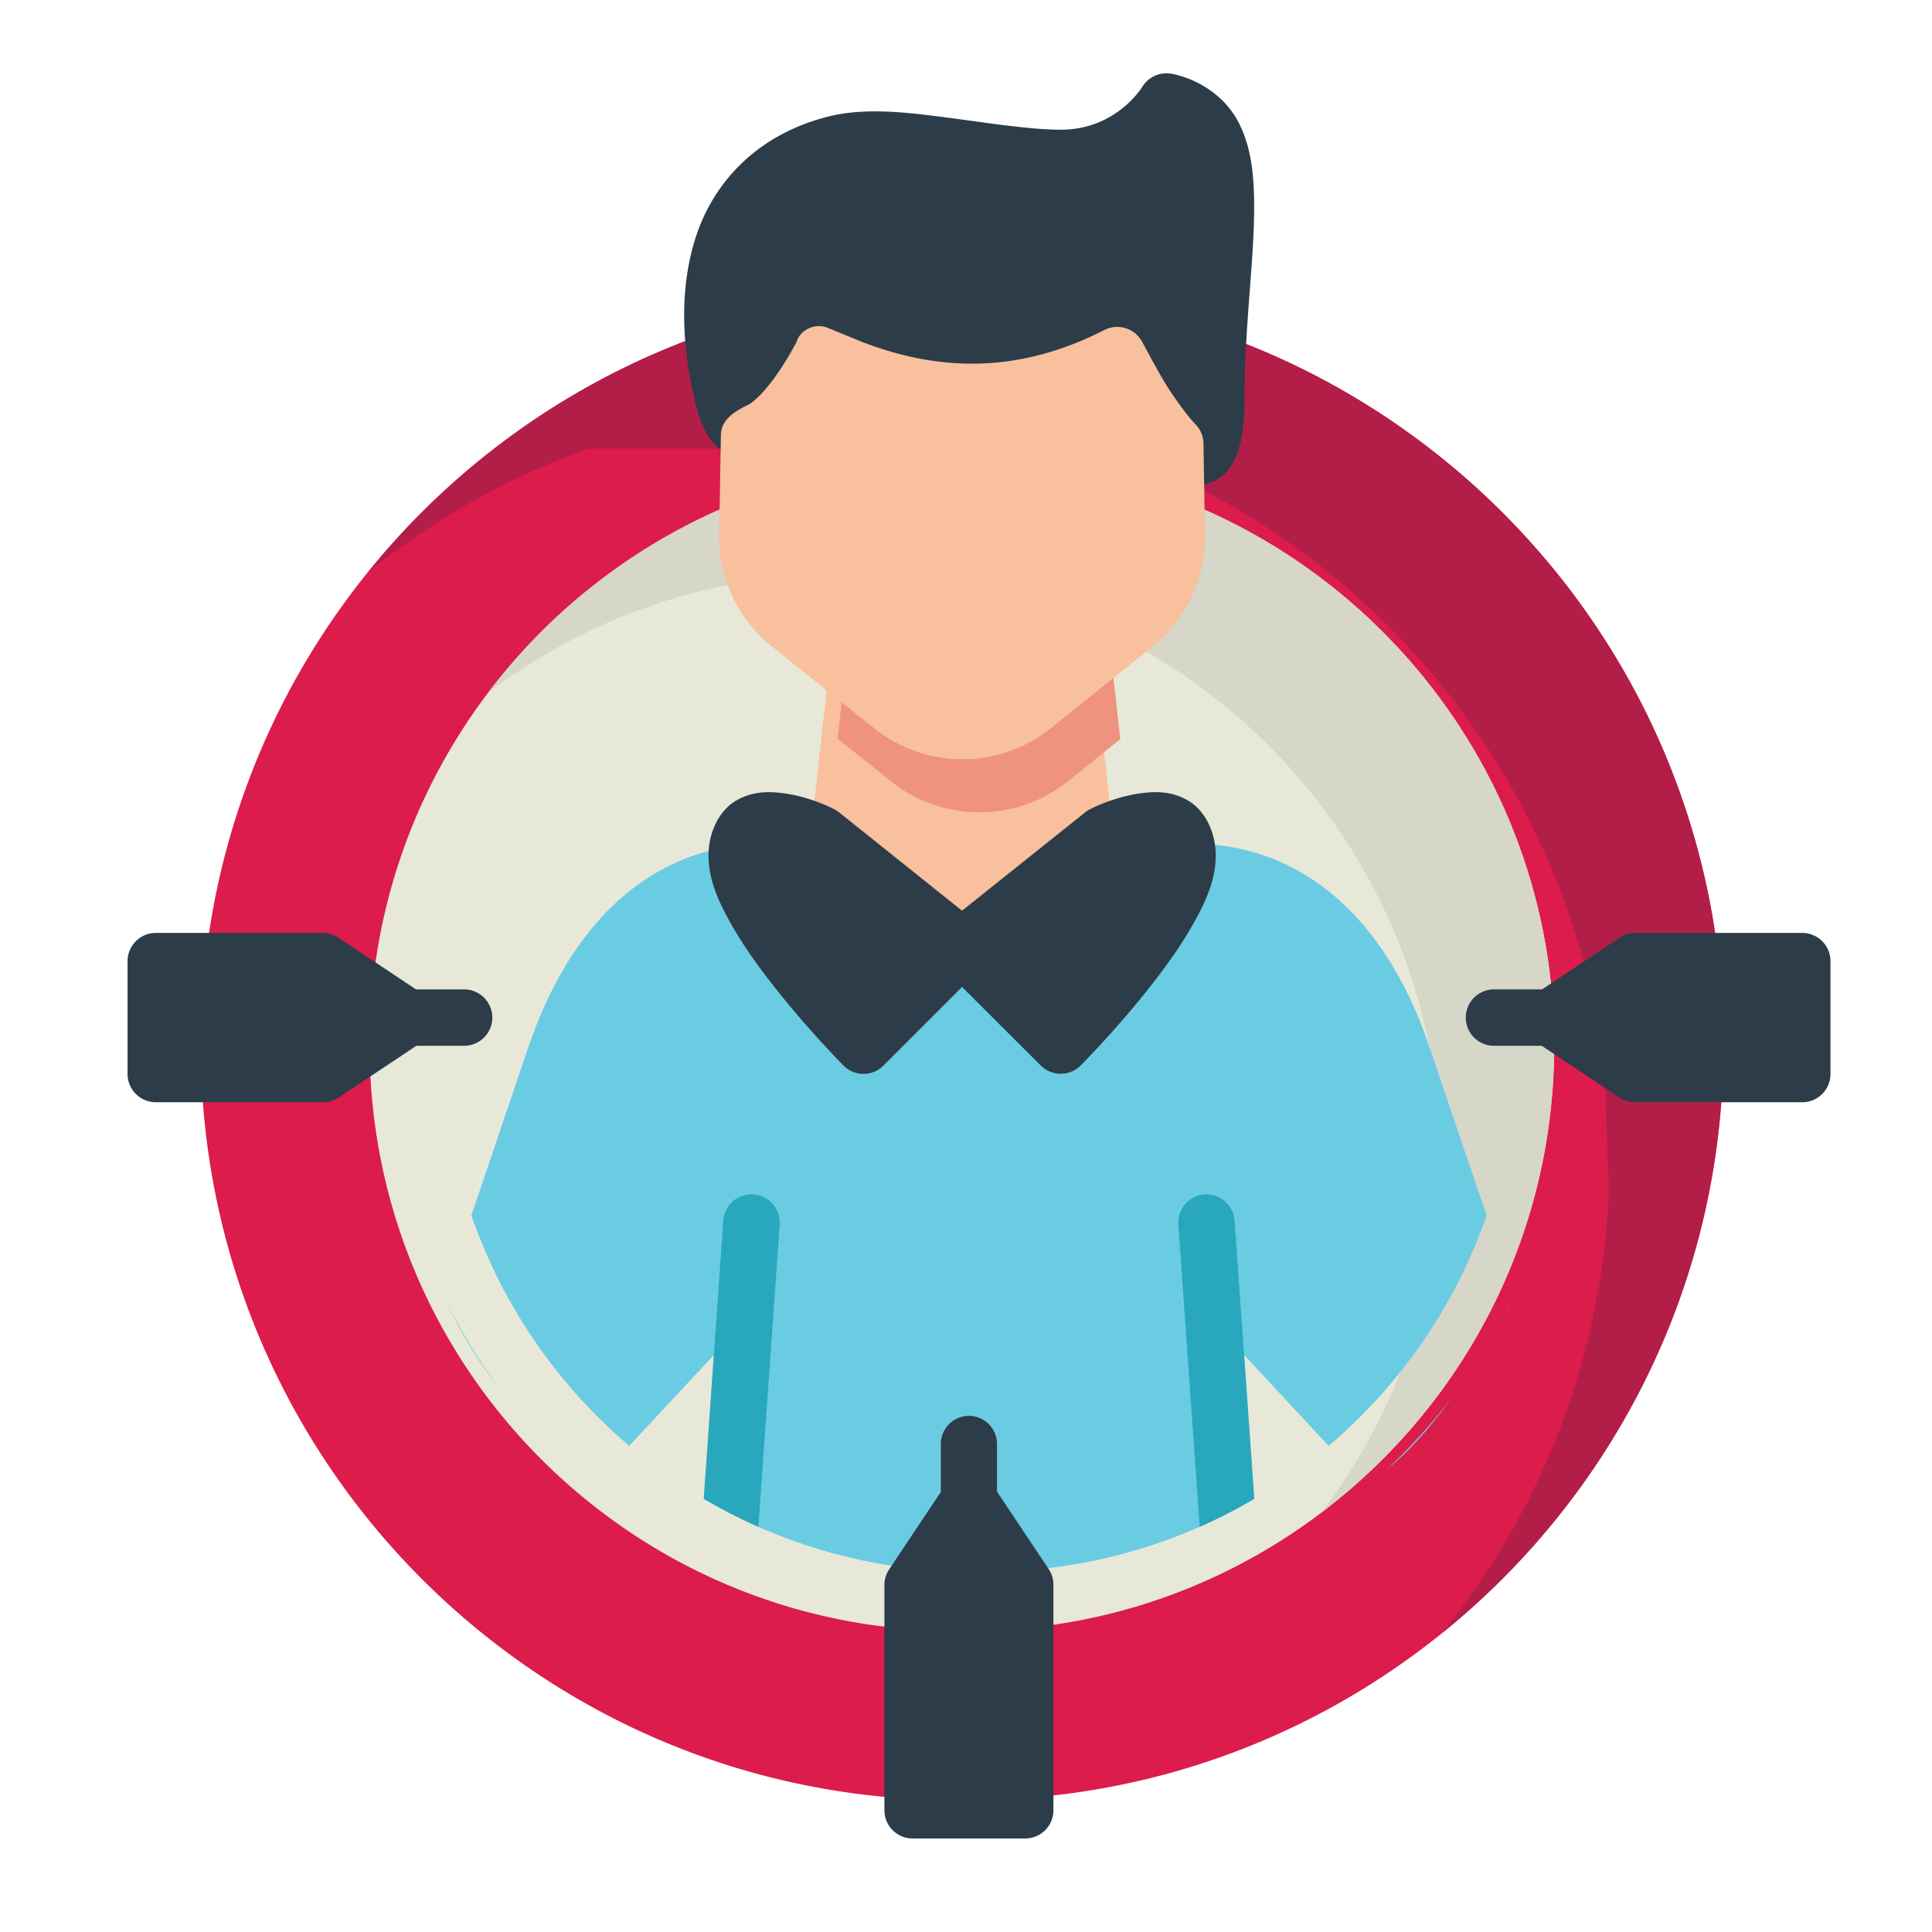 <?xml version="1.0" encoding="UTF-8" standalone="no"?>
<svg
   xmlns:dc="http://purl.org/dc/elements/1.1/"
   xmlns:cc="http://creativecommons.org/ns#"
   xmlns:rdf="http://www.w3.org/1999/02/22-rdf-syntax-ns#"
   xmlns:svg="http://www.w3.org/2000/svg"
   xmlns="http://www.w3.org/2000/svg"
   xmlns:sodipodi="http://sodipodi.sourceforge.net/DTD/sodipodi-0.dtd"
   xmlns:inkscape="http://www.inkscape.org/namespaces/inkscape"
   sodipodi:docname="User Target.svg"
   inkscape:version="1.0 (4035a4fb49, 2020-05-01)"
   id="svg831"
   version="1.1"
   viewBox="0 0 22.578 22.578"
   height="64pt"
   width="64pt"
   inkscape:export-filename="/media/taufikramadhan/Data/Tr Design Studio/Project Design/TR Creative Design/Icon Design/Project Hiring/Icon Icons/007 - Design And Development/Send/1 - Line/SVG/10. Content Design.png"
   inkscape:export-xdpi="576"
   inkscape:export-ydpi="576">
  <defs
     id="defs825">
    <pattern
       y="0"
       x="0"
       height="6"
       width="6"
       patternUnits="userSpaceOnUse"
       id="EMFhbasepattern" />
    <pattern
       y="0"
       x="0"
       height="6"
       width="6"
       patternUnits="userSpaceOnUse"
       id="EMFhbasepattern-9" />
    <pattern
       y="0"
       x="0"
       height="6"
       width="6"
       patternUnits="userSpaceOnUse"
       id="EMFhbasepattern-0" />
    <pattern
       y="0"
       x="0"
       height="6"
       width="6"
       patternUnits="userSpaceOnUse"
       id="EMFhbasepattern-7" />
    <pattern
       y="0"
       x="0"
       height="6"
       width="6"
       patternUnits="userSpaceOnUse"
       id="EMFhbasepattern-2" />
    <pattern
       y="0"
       x="0"
       height="6"
       width="6"
       patternUnits="userSpaceOnUse"
       id="EMFhbasepattern-98" />
    <pattern
       y="0"
       x="0"
       height="6"
       width="6"
       patternUnits="userSpaceOnUse"
       id="EMFhbasepattern-6" />
    <pattern
       y="0"
       x="0"
       height="6"
       width="6"
       patternUnits="userSpaceOnUse"
       id="EMFhbasepattern-01" />
    <pattern
       y="0"
       x="0"
       height="6"
       width="6"
       patternUnits="userSpaceOnUse"
       id="EMFhbasepattern-07" />
    <pattern
       y="0"
       x="0"
       height="6"
       width="6"
       patternUnits="userSpaceOnUse"
       id="EMFhbasepattern-8" />
    <pattern
       y="0"
       x="0"
       height="6"
       width="6"
       patternUnits="userSpaceOnUse"
       id="EMFhbasepattern-4" />
    <pattern
       y="0"
       x="0"
       height="6"
       width="6"
       patternUnits="userSpaceOnUse"
       id="EMFhbasepattern-40" />
    <pattern
       y="0"
       x="0"
       height="6"
       width="6"
       patternUnits="userSpaceOnUse"
       id="EMFhbasepattern-08" />
    <pattern
       y="0"
       x="0"
       height="6"
       width="6"
       patternUnits="userSpaceOnUse"
       id="EMFhbasepattern-04" />
    <pattern
       y="0"
       x="0"
       height="6"
       width="6"
       patternUnits="userSpaceOnUse"
       id="EMFhbasepattern-014" />
    <pattern
       y="0"
       x="0"
       height="6"
       width="6"
       patternUnits="userSpaceOnUse"
       id="EMFhbasepattern-27" />
    <pattern
       y="0"
       x="0"
       height="6"
       width="6"
       patternUnits="userSpaceOnUse"
       id="EMFhbasepattern-09" />
    <pattern
       y="0"
       x="0"
       height="6"
       width="6"
       patternUnits="userSpaceOnUse"
       id="EMFhbasepattern-5" />
    <pattern
       y="0"
       x="0"
       height="6"
       width="6"
       patternUnits="userSpaceOnUse"
       id="EMFhbasepattern-018" />
  </defs>
  <sodipodi:namedview
     inkscape:document-rotation="0"
     inkscape:snap-global="true"
     inkscape:snap-nodes="false"
     inkscape:bbox-nodes="true"
     inkscape:snap-bbox="true"
     showguides="true"
     inkscape:snap-midpoints="true"
     inkscape:snap-smooth-nodes="true"
     inkscape:snap-intersection-paths="true"
     inkscape:object-paths="true"
     inkscape:showpageshadow="false"
     inkscape:pagecheckerboard="true"
     inkscape:window-maximized="1"
     inkscape:window-y="-8"
     inkscape:window-x="-8"
     inkscape:window-height="706"
     inkscape:window-width="1366"
     units="pt"
     showgrid="false"
     inkscape:current-layer="layer1"
     inkscape:document-units="pt"
     inkscape:cy="42.56527"
     inkscape:cx="42.682208"
     inkscape:zoom="4.2757863"
     inkscape:pageshadow="2"
     inkscape:pageopacity="0.0"
     borderopacity="1.0"
     bordercolor="#666666"
     pagecolor="#ffffff"
     id="base">
    <inkscape:grid
       id="grid1378"
       type="xygrid" />
    <sodipodi:guide
       inkscape:locked="false"
       id="guide1380"
       orientation="78,0"
       position="0.97,21.608" />
    <sodipodi:guide
       inkscape:locked="false"
       id="guide1382"
       orientation="0,78"
       position="0.97,0.97" />
    <sodipodi:guide
       inkscape:locked="false"
       id="guide1384"
       orientation="-78,0"
       position="21.608,0.97" />
    <sodipodi:guide
       inkscape:locked="false"
       id="guide1386"
       orientation="0,-78"
       position="21.608,21.608" />
  </sodipodi:namedview>
  <g
     transform="translate(0,-274.422)"
     id="layer1"
     inkscape:groupmode="layer"
     inkscape:label="Icon">
    <g
       style="stroke-width:0.795"
       id="g34163"
       transform="matrix(1.258,0,0,1.258,-114.526,-39.009)">
      <path
         style="color:#000000;clip-rule:evenodd;fill:#dc1c4b;fill-rule:evenodd;stroke-width:0.795;stroke-linecap:round;stroke-linejoin:round;stroke-miterlimit:1.5"
         d="m 97.609,252.26 a 0.262,0.262 0 0 0 -0.09,0.016 c -2.459,0.893 -4.276,3.122 -4.574,5.809 a 0.262,0.262 0 0 0 -0.002,0.021 l -0.033,1.047 a 0.262,0.262 0 0 0 0,0.019 c 0.154,3.543 2.945,6.41 6.457,6.68 a 0.262,0.262 0 0 0 0.02,0 h 1.176 a 0.262,0.262 0 0 0 0.021,0 c 3.512,-0.27 6.303,-3.137 6.457,-6.68 a 0.262,0.262 0 0 0 0,-0.019 l -0.035,-1.047 a 0.262,0.262 0 0 0 0,-0.021 c -0.298,-2.686 -2.118,-4.915 -4.576,-5.809 a 0.262,0.262 0 0 0 -0.088,-0.016 z"
         id="path767336" />
      <path
         id="path37725"
         style="color:#000000;clip-rule:evenodd;fill:#b31e48;fill-opacity:1;fill-rule:evenodd;stroke-width:0.795;stroke-linecap:round;stroke-linejoin:round;stroke-miterlimit:1.5"
         d="m 97.61,252.26 a 0.262,0.262 0 0 0 -0.09,0.016 c -1.214,0.441 -2.271,1.208 -3.066,2.194 0.597,-0.482 1.274,-0.869 2.008,-1.136 a 0.262,0.262 0 0 1 0.09,-0.016 h 4.732 a 0.262,0.262 0 0 1 0.088,0.016 c 2.459,0.893 4.279,3.122 4.576,5.808 a 0.262,0.262 0 0 1 0,0.022 l 0.035,1.046 a 0.262,0.262 0 0 1 0,0.02 c -0.067,1.545 -0.636,2.961 -1.547,4.089 1.518,-1.225 2.515,-3.07 2.605,-5.147 a 0.262,0.262 0 0 0 0,-0.02 l -0.035,-1.047 a 0.262,0.262 0 0 0 0,-0.021 c -0.298,-2.686 -2.118,-4.915 -4.576,-5.808 a 0.262,0.262 0 0 0 -0.088,-0.016 z" />
      <path
         style="color:#000000;clip-rule:evenodd;fill:#e8e8d9;fill-rule:evenodd;stroke-width:0.795;stroke-linecap:round;stroke-linejoin:round;stroke-miterlimit:1.5"
         d="m 97.98,253.799 a 0.262,0.262 0 0 0 -0.098,0.019 c -1.999,0.805 -3.41,2.762 -3.41,5.045 0,2.813 2.146,5.134 4.889,5.41 a 0.262,0.262 0 0 0 0.025,0.002 h 1.176 a 0.262,0.262 0 0 0 0.027,-0.002 c 2.743,-0.276 4.887,-2.598 4.887,-5.41 0,-2.283 -1.411,-4.24 -3.41,-5.045 a 0.262,0.262 0 0 0 -0.098,-0.019 z"
         id="path767344" />
      <path
         id="path41246"
         style="color:#000000;clip-rule:evenodd;fill:#d6d6c9;fill-opacity:1;fill-rule:evenodd;stroke-width:0.795;stroke-linecap:round;stroke-linejoin:round;stroke-miterlimit:1.5"
         d="m 103.317,263.198 c 0.691,-0.912 1.101,-2.047 1.101,-3.277 0,-2.813 -2.144,-5.134 -4.887,-5.411 a 0.262,0.262 0 0 0 -0.027,-0.002 h -1.176 a 0.262,0.262 0 0 0 -0.025,0.002 c -1.019,0.103 -1.955,0.488 -2.73,1.075 0.889,-1.174 2.244,-1.978 3.788,-2.133 a 0.262,0.262 0 0 1 0.025,-0.002 h 1.176 a 0.262,0.262 0 0 1 0.027,0.002 c 2.743,0.276 4.887,2.598 4.887,5.411 0,1.769 -0.848,3.342 -2.16,4.335 z" />
      <path
         id="path767408"
         style="color:#000000;clip-rule:evenodd;fill:#2c3d49;fill-rule:evenodd;stroke-width:1.573px;stroke-linecap:round;stroke-linejoin:round;stroke-miterlimit:1.5"
         d="m 400.859,-83.963 a 0.99,0.99 0 0 0 -0.547,0.17 l -2.713,1.809 h -1.688 a 0.99,0.99 0 0 0 -0.988,0.99 0.99,0.99 0 0 0 0.988,0.988 h 1.676 l 2.725,1.816 a 0.99,0.99 0 0 0 0.547,0.162 h 5.861 a 0.99,0.99 0 0 0 0.988,-0.99 v -3.955 a 0.99,0.99 0 0 0 -0.988,-0.99 z"
         transform="matrix(0.265,0,0,0.265,0,280.067)" />
      <path
         id="path767430"
         style="color:#000000;clip-rule:evenodd;fill:#2c3d49;fill-rule:evenodd;stroke-width:3.003;stroke-linecap:round;stroke-linejoin:round;stroke-miterlimit:1.5"
         d="m 349.002,-83.963 a 0.99,0.99 0 0 0 -0.99,0.99 v 3.955 a 0.99,0.99 0 0 0 0.99,0.99 h 5.854 a 0.99,0.99 0 0 0 0.553,-0.162 l 2.725,-1.816 h 1.676 a 0.99,0.99 0 0 0 0.988,-0.988 0.99,0.99 0 0 0 -0.988,-0.99 h -1.688 l -2.713,-1.809 a 0.99,0.99 0 0 0 -0.553,-0.17 z"
         transform="matrix(0.265,0,0,0.265,0,280.067)" />
      <path
         style="color:#000000;clip-rule:evenodd;fill:#f8c09d;fill-opacity:1;fill-rule:evenodd;stroke-width:0.795;stroke-linecap:round;stroke-linejoin:round;stroke-miterlimit:1.5"
         d="m 98.994,255.199 a 0.262,0.262 0 0 0 -0.262,0.232 l -0.174,1.562 a 0.262,0.262 0 0 0 0.004,0.076 l 0.195,1.053 a 0.262,0.262 0 0 0 0.271,0.213 l 1.994,-0.107 A 0.262,0.262 0 0 0 101.268,258 l 0.123,-0.943 a 0.262,0.262 0 0 0 0,-0.062 l -0.174,-1.562 a 0.262,0.262 0 0 0 -0.26,-0.232 z"
         id="path767352" />
      <path
         style="color:#000000;clip-rule:evenodd;fill:#2c3d49;fill-rule:evenodd;stroke-width:0.795;stroke-linecap:round;stroke-linejoin:round;stroke-miterlimit:1.5"
         d="m 101.932,249.838 a 0.262,0.262 0 0 0 -0.281,0.117 c 0,0 -0.241,0.4 -0.756,0.4 -0.292,0 -0.68,-0.063 -1.062,-0.113 -0.383,-0.05 -0.759,-0.094 -1.096,-0.01 -0.665,0.166 -1.069,0.611 -1.234,1.117 -0.165,0.507 -0.124,1.063 -0.002,1.555 0.034,0.137 0.077,0.25 0.152,0.346 0.075,0.096 0.198,0.17 0.322,0.178 0.248,0.016 0.391,-0.13 0.512,-0.258 0.173,-0.184 0.233,-0.316 0.297,-0.43 0.828,0.339 1.679,0.344 2.51,0.002 0.071,0.138 0.176,0.36 0.381,0.609 0.066,0.08 0.135,0.154 0.223,0.215 0.088,0.06 0.225,0.125 0.383,0.068 0.157,-0.056 0.231,-0.197 0.268,-0.324 0.036,-0.128 0.051,-0.275 0.051,-0.469 0,-0.696 0.098,-1.323 0.088,-1.846 -0.005,-0.261 -0.035,-0.504 -0.15,-0.719 -0.116,-0.215 -0.334,-0.378 -0.604,-0.439 z"
         id="path767444" />
      <path
         id="path32058"
         style="color:#000000;clip-rule:evenodd;fill:#ef937e;fill-opacity:1;fill-rule:evenodd;stroke-width:3.003;stroke-linecap:round;stroke-linejoin:round;stroke-miterlimit:1.5"
         d="m 374.15,-93.986 a 0.99,0.99 0 0 0 -0.988,0.877 l -0.26,2.334 c 0.649,0.519 1.261,1.008 1.883,1.504 1.805,1.44 4.387,1.439 6.188,-0.006 0.607,-0.487 1.205,-0.968 1.84,-1.479 l -0.262,-2.354 a 0.99,0.99 0 0 0 -0.98,-0.877 z"
         transform="matrix(0.265,0,0,0.265,0,280.067)" />
      <path
         style="color:#000000;clip-rule:evenodd;fill:#f8c09d;fill-rule:evenodd;stroke-width:0.795;stroke-linecap:round;stroke-linejoin:round;stroke-miterlimit:1.5"
         d="m 98.721,252.193 c -0.111,-0.042 -0.25,0.018 -0.285,0.137 0,0 -0.084,0.165 -0.199,0.324 -0.058,0.08 -0.123,0.157 -0.176,0.203 -0.031,0.025 -0.044,0.039 -0.064,0.049 -0.132,0.064 -0.258,0.139 -0.262,0.282 l -0.016,0.927 c -3e-6,6.7e-4 -3e-6,0.001 0,0.002 -0.006,0.405 0.176,0.789 0.492,1.041 0.272,0.217 0.637,0.509 0.951,0.76 0.478,0.381 1.16,0.38 1.637,-0.002 0.311,-0.25 0.673,-0.541 0.943,-0.758 0.315,-0.252 0.496,-0.636 0.49,-1.039 l -0.014,-0.848 c -6.1e-4,-0.05 -0.015,-0.099 -0.043,-0.141 -3e-5,-5e-5 -0.023,-0.029 -0.023,-0.029 -7e-5,-8e-5 -0.006,-0.008 -0.008,-0.01 -0.003,-0.003 -0.005,-0.003 -0.006,-0.004 -0.002,-0.002 -10e-4,-0.003 -0.002,-0.004 l -0.008,-0.008 c -0.007,-0.008 -0.021,-0.022 -0.041,-0.047 -0.041,-0.05 -0.111,-0.14 -0.209,-0.291 v -0.002 c -0.07,-0.108 -0.229,-0.408 -0.229,-0.408 -0.067,-0.127 -0.224,-0.177 -0.352,-0.111 -0.757,0.386 -1.482,0.403 -2.24,0.115 z"
         id="path767452"
         sodipodi:nodetypes="ccccccccccssccscssscccccccc" />
      <path
         id="path767360"
         style="color:#000000;clip-rule:evenodd;fill:#6acce2;fill-rule:evenodd;stroke-width:3.003;stroke-linecap:round;stroke-linejoin:round;stroke-miterlimit:1.5"
         d="m 370.031,-87.078 c -2.003,0.07 -3.705,0.906 -5.012,2.164 -1.306,1.258 -2.241,2.925 -2.879,4.738 a 0.99,0.99 0 0 0 -0.008,0.008 l -2.068,6.105 c 1.097,3.171 3.029,5.952 5.533,8.08 l 2.965,-3.18 -0.352,5.037 c 2.249,1.324 4.801,2.188 7.527,2.463 h 4.244 c 2.726,-0.274 5.278,-1.139 7.527,-2.463 l -0.352,-5.037 2.961,3.182 c 2.505,-2.128 4.437,-4.907 5.535,-8.078 l -2.074,-6.109 a 0.99,0.99 0 0 0 0,-0.002 0.99,0.99 0 0 0 0,-0.002 0.99,0.99 0 0 0 0,-0.002 0.99,0.99 0 0 0 0,-0.002 c -0.638,-1.813 -1.572,-3.48 -2.879,-4.738 -1.307,-1.258 -3.016,-2.094 -5.02,-2.164 a 0.99,0.99 0 0 0 -0.361,0.059 l -7.463,2.65 -7.457,-2.65 a 0.99,0.99 0 0 0 -0.369,-0.059 z m 26.451,16.127 c -0.041,0.082 -0.083,0.163 -0.125,0.244 0.014,-0.024 0.029,-0.048 0.043,-0.072 a 0.99,0.99 0 0 0 0.082,-0.172 z m -37.221,0.057 a 0.99,0.99 0 0 0 0.008,0.027 c 0.532,1.125 1.146,2.062 1.789,2.893 -0.676,-0.918 -1.278,-1.895 -1.797,-2.92 z m 35.17,3.221 c -0.689,0.901 -1.45,1.744 -2.275,2.52 0.869,-0.709 1.605,-1.579 2.275,-2.52 z m -7.27,5.98 c -0.074,0.036 -0.148,0.074 -0.223,0.109 0.026,-0.011 0.052,-0.022 0.078,-0.033 a 0.99,0.99 0 0 0 0.145,-0.076 z m -18.51,0.047 a 0.99,0.99 0 0 0 0.059,0.037 c 0.033,0.013 0.065,0.026 0.098,0.039 -0.052,-0.025 -0.104,-0.051 -0.156,-0.076 z"
         transform="matrix(0.265,0,0,0.265,0,280.067)" />
      <path
         id="path137233"
         style="color:#000000;clip-rule:evenodd;fill:#28a7bd;fill-rule:evenodd;stroke-width:3.003;stroke-linecap:round;stroke-linejoin:round;stroke-miterlimit:1.5"
         d="m 369.803,-74.795 a 0.99,0.99 0 0 0 -0.908,0.916 l -0.682,9.754 c 0.616,0.362 1.254,0.69 1.912,0.98 l 0.748,-10.594 a 0.99,0.99 0 0 0 -0.914,-1.057 0.99,0.99 0 0 0 -0.156,0 z m 15.961,0 a 0.99,0.99 0 0 0 -0.916,1.057 l 0.748,10.594 c 0.658,-0.291 1.297,-0.618 1.912,-0.98 l -0.689,-9.754 a 0.99,0.99 0 0 0 -1.055,-0.916 z m 1.352,13.125 c -0.02,0.01 -0.04,0.021 -0.06,0.031 a 0.99,0.99 0 0 0 0.06,-0.031 z m -18.473,0.02 a 0.99,0.99 0 0 0 0.016,0.008 c -0.005,-0.003 -0.01,-0.005 -0.016,-0.008 z"
         transform="matrix(0.265,0,0,0.265,0,280.067)" />
      <path
         id="path2729"
         style="color:#000000;clip-rule:evenodd;fill:#2c3d49;fill-rule:evenodd;stroke-width:0.795;stroke-linecap:round;stroke-linejoin:round;stroke-miterlimit:1.5"
         d="m 100.039,262.303 a 0.262,0.262 0 0 0 -0.261,0.261 v 0.446 l -0.479,0.718 a 0.262,0.262 0 0 0 -0.045,0.144 v 2.096 a 0.262,0.262 0 0 0 0.261,0.261 h 1.047 a 0.262,0.262 0 0 0 0.262,-0.261 v -2.096 a 0.262,0.262 0 0 0 -0.043,-0.144 l -0.481,-0.721 v -0.443 a 0.262,0.262 0 0 0 -0.262,-0.261 z" />
      <path
         style="color:#000000;clip-rule:evenodd;fill:#2c3d49;fill-rule:evenodd;stroke-width:0.795;stroke-linecap:round;stroke-linejoin:round;stroke-miterlimit:1.5"
         d="m 98.307,256.518 c -0.13,-0.016 -0.288,-0.019 -0.441,0.076 -0.154,0.096 -0.246,0.297 -0.246,0.502 0,0.234 0.098,0.442 0.219,0.654 0.121,0.212 0.275,0.422 0.428,0.613 0.305,0.382 0.607,0.686 0.607,0.686 a 0.262,0.262 0 0 0 0.371,0 l 0.916,-0.916 a 0.262,0.262 0 0 0 -0.021,-0.391 l -1.309,-1.047 a 0.262,0.262 0 0 0 -0.047,-0.029 c 0,0 -0.216,-0.116 -0.477,-0.148 z"
         id="path767386" />
      <path
         style="color:#000000;clip-rule:evenodd;fill:#2c3d49;fill-rule:evenodd;stroke-width:0.795;stroke-linecap:round;stroke-linejoin:round;stroke-miterlimit:1.5"
         d="m 101.645,256.518 c -0.26,0.033 -0.477,0.148 -0.477,0.148 a 0.262,0.262 0 0 0 -0.047,0.029 l -1.311,1.047 a 0.262,0.262 0 0 0 -0.021,0.391 l 0.918,0.916 a 0.262,0.262 0 0 0 0.369,0 c 0,0 0.304,-0.304 0.609,-0.686 0.153,-0.191 0.307,-0.401 0.428,-0.613 0.121,-0.212 0.219,-0.42 0.219,-0.654 0,-0.205 -0.092,-0.406 -0.246,-0.502 -0.154,-0.096 -0.311,-0.092 -0.441,-0.076 z"
         id="path767394" />
    </g>
  </g>
</svg>
